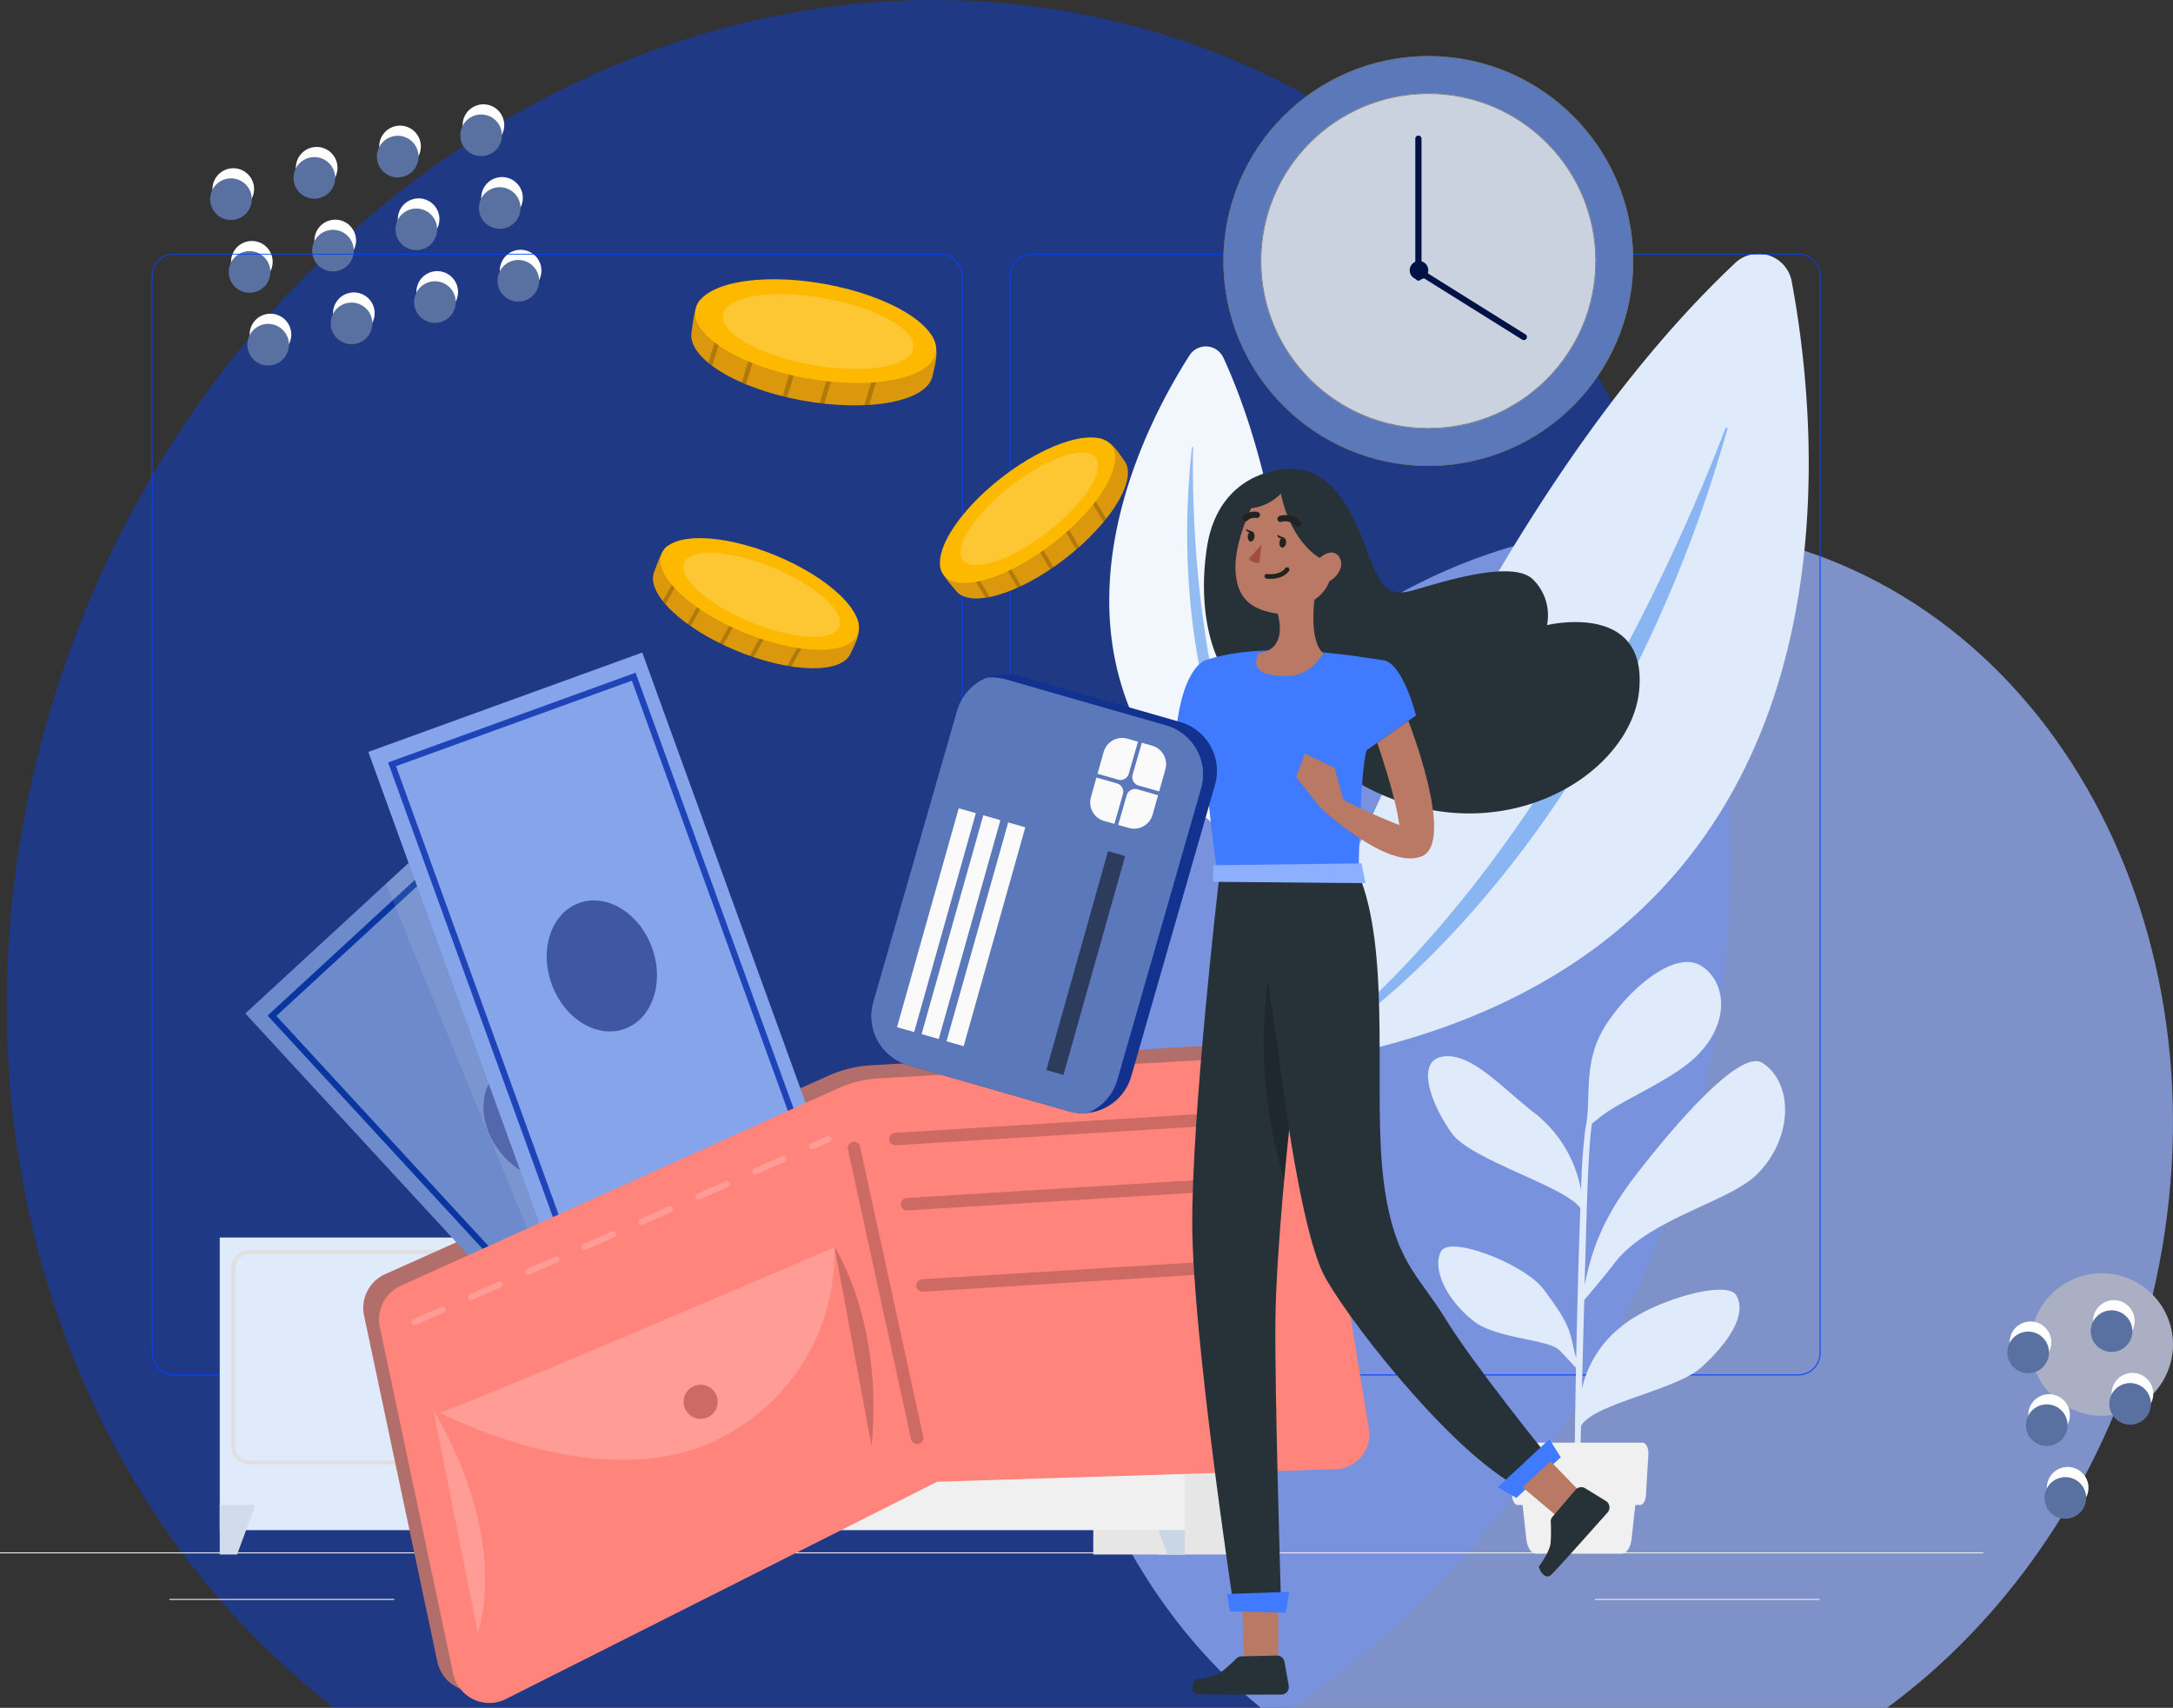 <svg xmlns="http://www.w3.org/2000/svg" width="349.913" height="275.006" viewBox="0 0 349.913 275.006">
  <rect x="0" y="0" width="349.913" height="275.006" fill="#333333" stroke="none"/>
  <g id="Group_4921" data-name="Group 4921" transform="translate(-12.544 -219)">
    <g id="Group_4915" data-name="Group 4915" transform="translate(0 27)">
      <path id="Path_32430" data-name="Path 32430" d="M293.708,412.29c-10.116,36.615-31.493,67.108-58.651,87.859q-2.86,2.189-5.781,4.207H74.922c-1.746-1.346-3.472-2.748-5.138-4.207C29.86,465.866,11.815,406.623,28.274,346.982c22.34-81,99.879-132.036,173.182-114.013C274.76,251.012,316.048,331.291,293.708,412.29Z" transform="translate(-8.57 -37.35)" fill="rgba(3,66,254,0.4)"/>
      <path id="Path_32429" data-name="Path 32429" d="M199.568,355.925c-6.609,25.333-20.573,46.431-38.315,60.79q-1.869,1.515-3.776,2.911H56.642c-1.141-.931-2.268-1.9-3.357-2.911C27.2,392.994,15.416,352,26.169,310.739,40.763,254.7,91.416,219.384,139.3,231.854S214.162,299.882,199.568,355.925Z" transform="translate(158.926 47.381)" fill="rgba(154,179,254,0.73)"/>
      <g id="Group_729" data-name="Group 729" transform="translate(217.29 232.856)">
        <path id="Path_31279" data-name="Path 31279" d="M2263.7,710.718s27.89-85.53,74.655-129.58a5.454,5.454,0,0,1,9.109,2.954C2352.76,612.478,2360.372,697.882,2263.7,710.718Z" transform="translate(-2263.695 -579.642)" fill="#dfeafa"/>
        <path id="Path_31280" data-name="Path 31280" d="M2360.509,976.671a.238.238,0,0,0,.278.385c9.353-5.823,46.084-35.2,63.973-98.323a.166.166,0,0,0-.314-.109C2418.938,893.143,2396.912,946.539,2360.509,976.671Z" transform="translate(-2351.352 -850.501)" fill="#3583eb" opacity="0.5"/>
      </g>
      <g id="Group_2735" data-name="Group 2735" transform="translate(46.388 208.8)">
        <g id="Group_554" data-name="Group 554" transform="translate(0.371 0)">
          <g id="Group_551" data-name="Group 551">
            <path id="Path_30808" data-name="Path 30808" d="M14.132,226.79a3.349,3.349,0,1,1-4.074-2.418A3.349,3.349,0,0,1,14.132,226.79Z" transform="translate(-7.537 -213.976)" fill="#fff"/>
            <path id="Path_30809" data-name="Path 30809" d="M20.962,225.044a3.35,3.35,0,1,1-4.074-2.416A3.349,3.349,0,0,1,20.962,225.044Z" transform="translate(-0.939 -215.661)" fill="#fff"/>
            <path id="Path_30810" data-name="Path 30810" d="M27.791,223.3a3.35,3.35,0,1,1-4.076-2.416A3.348,3.348,0,0,1,27.791,223.3Z" transform="translate(5.658 -217.347)" fill="#fff"/>
            <path id="Path_30811" data-name="Path 30811" d="M34.62,221.554a3.35,3.35,0,1,1-4.076-2.416A3.35,3.35,0,0,1,34.62,221.554Z" transform="translate(12.257 -219.033)" fill="#fff"/>
          </g>
          <g id="Group_552" data-name="Group 552" transform="translate(2.992 11.714)">
            <path id="Path_30812" data-name="Path 30812" d="M15.654,232.746a3.35,3.35,0,1,1-4.074-2.416A3.35,3.35,0,0,1,15.654,232.746Z" transform="translate(-9.059 -219.934)" fill="#fff"/>
            <path id="Path_30813" data-name="Path 30813" d="M22.483,231a3.35,3.35,0,1,1-4.074-2.416A3.35,3.35,0,0,1,22.483,231Z" transform="translate(-2.461 -221.62)" fill="#fff"/>
            <path id="Path_30814" data-name="Path 30814" d="M29.312,229.255a3.35,3.35,0,1,1-4.074-2.414A3.35,3.35,0,0,1,29.312,229.255Z" transform="translate(4.137 -223.305)" fill="#fff"/>
            <path id="Path_30815" data-name="Path 30815" d="M36.141,227.512a3.349,3.349,0,1,1-4.074-2.416A3.349,3.349,0,0,1,36.141,227.512Z" transform="translate(10.735 -224.991)" fill="#fff"/>
          </g>
          <g id="Group_553" data-name="Group 553" transform="translate(5.985 23.427)">
            <path id="Path_30816" data-name="Path 30816" d="M17.178,238.7a3.35,3.35,0,1,1-4.076-2.416A3.353,3.353,0,0,1,17.178,238.7Z" transform="translate(-10.581 -225.89)" fill="#fff"/>
            <path id="Path_30817" data-name="Path 30817" d="M24.007,236.959a3.35,3.35,0,1,1-4.076-2.416A3.352,3.352,0,0,1,24.007,236.959Z" transform="translate(-3.983 -227.576)" fill="#fff"/>
            <path id="Path_30818" data-name="Path 30818" d="M30.836,235.214A3.35,3.35,0,1,1,26.76,232.8,3.353,3.353,0,0,1,30.836,235.214Z" transform="translate(2.615 -229.262)" fill="#fff"/>
            <path id="Path_30819" data-name="Path 30819" d="M37.665,233.469a3.35,3.35,0,1,1-4.076-2.416A3.353,3.353,0,0,1,37.665,233.469Z" transform="translate(9.213 -230.948)" fill="#fff"/>
          </g>
        </g>
        <g id="Group_573" data-name="Group 573" transform="translate(0 1.636)">
          <g id="Group_572" data-name="Group 572">
            <g id="Group_559" data-name="Group 559">
              <g id="Group_555" data-name="Group 555" transform="translate(0 10.291)">
                <path id="Path_30820" data-name="Path 30820" d="M13.945,227.62A3.35,3.35,0,1,1,9.869,225.2,3.35,3.35,0,0,1,13.945,227.62Z" transform="translate(-7.348 -225.099)" fill="#5871a0"/>
              </g>
              <g id="Group_556" data-name="Group 556" transform="translate(13.427 6.861)">
                <path id="Path_30821" data-name="Path 30821" d="M20.774,225.875a3.35,3.35,0,1,1-4.076-2.416A3.35,3.35,0,0,1,20.774,225.875Z" transform="translate(-14.177 -223.354)" fill="#5871a0"/>
              </g>
              <g id="Group_557" data-name="Group 557" transform="translate(26.853 3.431)">
                <path id="Path_30822" data-name="Path 30822" d="M27.6,224.131a3.35,3.35,0,1,1-4.076-2.416A3.348,3.348,0,0,1,27.6,224.131Z" transform="translate(-21.006 -221.61)" fill="#5871a0"/>
              </g>
              <g id="Group_558" data-name="Group 558" transform="translate(40.281)">
                <path id="Path_30823" data-name="Path 30823" d="M34.431,222.386a3.349,3.349,0,1,1-4.076-2.416A3.35,3.35,0,0,1,34.431,222.386Z" transform="translate(-27.835 -219.865)" fill="#5871a0"/>
              </g>
            </g>
            <g id="Group_565" data-name="Group 565" transform="translate(2.994 11.714)">
              <g id="Group_564" data-name="Group 564">
                <g id="Group_560" data-name="Group 560" transform="translate(0 10.291)">
                  <path id="Path_30824" data-name="Path 30824" d="M15.466,233.578a3.35,3.35,0,1,1-4.074-2.416A3.35,3.35,0,0,1,15.466,233.578Z" transform="translate(-8.871 -231.057)" fill="#5871a0"/>
                </g>
                <g id="Group_561" data-name="Group 561" transform="translate(13.427 6.86)">
                  <path id="Path_30825" data-name="Path 30825" d="M22.295,231.833a3.35,3.35,0,1,1-4.074-2.416A3.35,3.35,0,0,1,22.295,231.833Z" transform="translate(-15.7 -229.312)" fill="#5871a0"/>
                </g>
                <g id="Group_562" data-name="Group 562" transform="translate(26.854 3.429)">
                  <path id="Path_30826" data-name="Path 30826" d="M29.124,230.088a3.35,3.35,0,1,1-4.074-2.416A3.35,3.35,0,0,1,29.124,230.088Z" transform="translate(-22.529 -227.567)" fill="#5871a0"/>
                </g>
                <g id="Group_563" data-name="Group 563" transform="translate(40.281)">
                  <path id="Path_30827" data-name="Path 30827" d="M35.953,228.344a3.349,3.349,0,1,1-4.074-2.416A3.349,3.349,0,0,1,35.953,228.344Z" transform="translate(-29.358 -225.823)" fill="#5871a0"/>
                </g>
              </g>
            </g>
            <g id="Group_571" data-name="Group 571" transform="translate(5.986 23.427)">
              <g id="Group_570" data-name="Group 570">
                <g id="Group_566" data-name="Group 566" transform="translate(0 10.293)">
                  <path id="Path_30828" data-name="Path 30828" d="M16.99,239.536a3.35,3.35,0,1,1-4.076-2.416A3.349,3.349,0,0,1,16.99,239.536Z" transform="translate(-10.393 -237.015)" fill="#5871a0"/>
                </g>
                <g id="Group_567" data-name="Group 567" transform="translate(13.427 6.862)">
                  <path id="Path_30829" data-name="Path 30829" d="M23.819,237.791a3.35,3.35,0,1,1-4.076-2.416A3.348,3.348,0,0,1,23.819,237.791Z" transform="translate(-17.222 -235.27)" fill="#5871a0"/>
                </g>
                <g id="Group_568" data-name="Group 568" transform="translate(26.854 3.431)">
                  <path id="Path_30830" data-name="Path 30830" d="M30.648,236.046a3.35,3.35,0,1,1-4.076-2.416A3.351,3.351,0,0,1,30.648,236.046Z" transform="translate(-24.051 -233.525)" fill="#5871a0"/>
                </g>
                <g id="Group_569" data-name="Group 569" transform="translate(40.281)">
                  <path id="Path_30831" data-name="Path 30831" d="M37.477,234.3a3.35,3.35,0,1,1-4.076-2.416A3.353,3.353,0,0,1,37.477,234.3Z" transform="translate(-30.88 -231.78)" fill="#5871a0"/>
                </g>
              </g>
            </g>
          </g>
        </g>
      </g>
      <g id="Group_2734" data-name="Group 2734" transform="translate(0.544 10.027)">
        <path id="Path_30832" data-name="Path 30832" d="M156.79,227.254a11.471,11.471,0,1,1-7.456-14.408A11.472,11.472,0,0,1,156.79,227.254Z" transform="translate(204.58 174.697)" fill="#abafc4"/>
        <path id="Path_30808-2" data-name="Path 30808" d="M14.132,226.79a3.349,3.349,0,1,1-4.074-2.418A3.349,3.349,0,0,1,14.132,226.79Z" transform="translate(328.078 170.496)" fill="#fff"/>
        <path id="Path_30809-2" data-name="Path 30809" d="M20.962,225.044a3.35,3.35,0,1,1-4.074-2.416A3.349,3.349,0,0,1,20.962,225.044Z" transform="translate(334.675 168.811)" fill="#fff"/>
        <path id="Path_30812-2" data-name="Path 30812" d="M15.654,232.746a3.35,3.35,0,1,1-4.074-2.416A3.35,3.35,0,0,1,15.654,232.746Z" transform="translate(329.548 176.252)" fill="#fff"/>
        <path id="Path_30813-2" data-name="Path 30813" d="M22.483,231a3.35,3.35,0,1,1-4.074-2.416A3.35,3.35,0,0,1,22.483,231Z" transform="translate(336.146 174.566)" fill="#fff"/>
        <path id="Path_30816-2" data-name="Path 30816" d="M17.178,238.7a3.35,3.35,0,1,1-4.076-2.416A3.353,3.353,0,0,1,17.178,238.7Z" transform="translate(331.019 182.009)" fill="#fff"/>
        <g id="Group_555-2" data-name="Group 555" transform="translate(335.243 396.399)">
          <path id="Path_30820-2" data-name="Path 30820" d="M13.945,227.62A3.35,3.35,0,1,1,9.869,225.2,3.35,3.35,0,0,1,13.945,227.62Z" transform="translate(-7.348 -225.099)" fill="#5871a0"/>
        </g>
        <g id="Group_556-2" data-name="Group 556" transform="translate(348.67 392.969)">
          <path id="Path_30821-2" data-name="Path 30821" d="M20.774,225.875a3.35,3.35,0,1,1-4.076-2.416A3.35,3.35,0,0,1,20.774,225.875Z" transform="translate(-14.177 -223.354)" fill="#5871a0"/>
        </g>
        <g id="Group_560-2" data-name="Group 560" transform="translate(338.237 408.114)">
          <path id="Path_30824-2" data-name="Path 30824" d="M15.466,233.578a3.35,3.35,0,1,1-4.074-2.416A3.35,3.35,0,0,1,15.466,233.578Z" transform="translate(-8.871 -231.057)" fill="#5871a0"/>
        </g>
        <g id="Group_561-2" data-name="Group 561" transform="translate(351.664 404.683)">
          <path id="Path_30825-2" data-name="Path 30825" d="M22.295,231.833a3.35,3.35,0,1,1-4.074-2.416A3.35,3.35,0,0,1,22.295,231.833Z" transform="translate(-15.7 -229.312)" fill="#5871a0"/>
        </g>
        <g id="Group_566-2" data-name="Group 566" transform="translate(341.229 419.828)">
          <path id="Path_30828-2" data-name="Path 30828" d="M16.99,239.536a3.35,3.35,0,1,1-4.076-2.416A3.349,3.349,0,0,1,16.99,239.536Z" transform="translate(-10.393 -237.015)" fill="#5871a0"/>
        </g>
      </g>
      <g id="Group_4742" data-name="Group 4742" transform="matrix(0.927, 0.375, -0.375, 0.927, 203.589, 246.27)">
        <path id="Path_31279-2" data-name="Path 31279" d="M2313.113,654.519s-15.932-48.859-42.646-74.022a3.115,3.115,0,0,0-5.2,1.687C2262.235,598.4,2257.887,647.186,2313.113,654.519Z" transform="translate(-2263.695 -579.642)" fill="#f2f7fd"/>
        <path id="Path_31280-2" data-name="Path 31280" d="M2397.126,934.587a.136.136,0,0,1-.159.22c-5.343-3.327-26.325-20.108-36.544-56.167a.1.1,0,0,1,.179-.062C2363.749,886.872,2376.331,917.375,2397.126,934.587Z" transform="translate(-2352.94 -862.513)" fill="#3583eb" opacity="0.5"/>
      </g>
      <g id="Group_4741" data-name="Group 4741" transform="translate(-6951.456 -5706.973)">
        <g id="Background_Complete" data-name="Background Complete" transform="translate(6964 5939.829)">
          <g id="Group_4701" data-name="Group 4701">
            <rect id="Rectangle_6232" data-name="Rectangle 6232" width="319.354" height="0.16" transform="translate(0 209.113)" fill="#ebebeb"/>
            <rect id="Rectangle_6233" data-name="Rectangle 6233" width="14.805" height="0.16" transform="translate(95.832 213.188)" fill="#ebebeb"/>
            <rect id="Rectangle_6234" data-name="Rectangle 6234" width="36.196" height="0.16" transform="translate(256.825 216.612)" fill="#ebebeb"/>
            <rect id="Rectangle_6235" data-name="Rectangle 6235" width="36.196" height="0.16" transform="translate(27.286 216.612)" fill="#ebebeb"/>
            <path id="Path_32755" data-name="Path 32755" d="M165.179,235.627H41.851a3.647,3.647,0,0,1-3.641-3.647V58.615A3.647,3.647,0,0,1,41.851,55H165.179a3.647,3.647,0,0,1,3.647,3.647h0V231.98A3.647,3.647,0,0,1,165.179,235.627ZM41.851,55.128a3.487,3.487,0,0,0-3.481,3.487V231.98a3.487,3.487,0,0,0,3.481,3.487H165.179a3.494,3.494,0,0,0,3.487-3.487V58.615a3.494,3.494,0,0,0-3.487-3.487Z" transform="translate(-13.805 -55)" fill="#0342fe"/>
            <path id="Path_32756" data-name="Path 32756" d="M381.482,235.627H258.147a3.653,3.653,0,0,1-3.647-3.647V58.615A3.653,3.653,0,0,1,258.147,55H381.482a3.647,3.647,0,0,1,3.634,3.615V231.98A3.647,3.647,0,0,1,381.482,235.627ZM258.147,55.128a3.494,3.494,0,0,0-3.487,3.487V231.98a3.493,3.493,0,0,0,3.487,3.487H381.482a3.494,3.494,0,0,0,3.487-3.487V58.615a3.494,3.494,0,0,0-3.487-3.487Z" transform="translate(-91.949 -55)" fill="#0342fe"/>
          </g>
          <g id="Group_4707" data-name="Group 4707" transform="translate(31.005 16.938)">
            <g id="Group_4702" data-name="Group 4702" transform="translate(4.38 141.478)">
              <rect id="Rectangle_6236" data-name="Rectangle 6236" width="14.748" height="51.042" transform="translate(151.105 0)" fill="#e6e6e6"/>
              <rect id="Rectangle_6237" data-name="Rectangle 6237" width="14.748" height="51.042" transform="translate(140.662 0)" fill="#e6e6e6"/>
              <path id="Path_32757" data-name="Path 32757" d="M292.674,378.432h2.8v-7.97h-5.742Z" transform="translate(-140.063 -327.39)" fill="#cad6e6"/>
              <rect id="Rectangle_6238" data-name="Rectangle 6238" width="14.748" height="51.042" transform="translate(66.529 0)" fill="#e6e6e6"/>
              <rect id="Rectangle_6239" data-name="Rectangle 6239" width="76.579" height="47.119" transform="translate(78.832 0)" fill="#f0f0f0"/>
              <path id="Path_32758" data-name="Path 32758" d="M272.641,340.674H242.648a2.925,2.925,0,0,1-2.918-2.918V309.073a2.924,2.924,0,0,1,2.918-2.917h29.987a2.923,2.923,0,0,1,2.917,2.917v28.684A2.924,2.924,0,0,1,272.641,340.674Zm-29.993-33.867a2.272,2.272,0,0,0-2.272,2.266v28.684a2.273,2.273,0,0,0,2.247,2.3h30.012a2.272,2.272,0,0,0,2.29-2.253V309.073a2.273,2.273,0,0,0-2.272-2.266Z" transform="translate(-121.998 -304.157)" fill="#e0e0e0"/>
              <path id="Path_32759" data-name="Path 32759" d="M214.625,340.674H184.639a2.925,2.925,0,0,1-2.918-2.918V309.073a2.924,2.924,0,0,1,2.918-2.917h29.987a2.917,2.917,0,0,1,2.918,2.917h0v28.684a2.917,2.917,0,0,1-2.917,2.918Zm-29.987-33.867a2.265,2.265,0,0,0-2.266,2.266v28.684a2.265,2.265,0,0,0,2.266,2.266h29.987a2.271,2.271,0,0,0,2.272-2.266V309.073a2.272,2.272,0,0,0-2.272-2.266Z" transform="translate(-101.04 -304.157)" fill="#e0e0e0"/>
              <path id="Path_32760" data-name="Path 32760" d="M227.287,317.166a2.818,2.818,0,1,1,2.812-2.824v.013A2.817,2.817,0,0,1,227.287,317.166Z" transform="translate(-116.482 -306.099)" fill="#fafafa"/>
              <path id="Path_32761" data-name="Path 32761" d="M247.057,317.166a2.818,2.818,0,1,1,2.8-2.837v.043A2.812,2.812,0,0,1,247.057,317.166Z" transform="translate(-123.62 -306.099)" fill="#fafafa"/>
              <path id="Path_32762" data-name="Path 32762" d="M181.625,378.432h-2.8v-7.97h5.742Z" transform="translate(-99.993 -327.39)" fill="#f0f0f0"/>
              <rect id="Rectangle_6240" data-name="Rectangle 6240" width="14.748" height="51.042" transform="translate(61.83 0)" fill="#e6e6e6"/>
              <path id="Path_32763" data-name="Path 32763" d="M169.25,378.432h2.8v-7.97h-5.742Z" transform="translate(-95.471 -327.39)" fill="#f0f0f0"/>
              <rect id="Rectangle_6241" data-name="Rectangle 6241" width="76.579" height="47.119" transform="translate(0 0)" fill="#dfeafa"/>
              <path id="Path_32764" data-name="Path 32764" d="M149.214,340.674H119.22a2.924,2.924,0,0,1-2.923-2.918V309.073a2.923,2.923,0,0,1,2.923-2.917h29.987a2.924,2.924,0,0,1,2.918,2.917v28.684A2.925,2.925,0,0,1,149.214,340.674ZM119.22,306.807a2.273,2.273,0,0,0-2.272,2.266v28.684a2.273,2.273,0,0,0,2.247,2.3h30.012a2.272,2.272,0,0,0,2.29-2.253V309.073a2.271,2.271,0,0,0-2.266-2.266Z" transform="translate(-77.403 -304.157)" fill="#e0e0e0"/>
              <path id="Path_32765" data-name="Path 32765" d="M91.2,340.674H61.215a2.917,2.917,0,0,1-2.917-2.918h0V309.073a2.917,2.917,0,0,1,2.917-2.917H91.2a2.923,2.923,0,0,1,2.917,2.917v28.684A2.924,2.924,0,0,1,91.2,340.674ZM61.215,306.807a2.273,2.273,0,0,0-2.272,2.266v28.684a2.273,2.273,0,0,0,2.247,2.3H91.2a2.272,2.272,0,0,0,2.272-2.265V309.073a2.272,2.272,0,0,0-2.272-2.266Z" transform="translate(-56.448 -304.157)" fill="#e0e0e0"/>
              <path id="Path_32766" data-name="Path 32766" d="M103.863,317.166a2.818,2.818,0,1,1,2.812-2.824v.013A2.812,2.812,0,0,1,103.863,317.166Z" transform="translate(-71.89 -306.099)" fill="#fafafa"/>
              <path id="Path_32767" data-name="Path 32767" d="M123.633,317.166a2.818,2.818,0,1,1,2.8-2.837v.043A2.812,2.812,0,0,1,123.633,317.166Z" transform="translate(-79.028 -306.099)" fill="#fafafa"/>
              <path id="Path_32768" data-name="Path 32768" d="M58.2,378.432H55.4v-7.97h5.735Z" transform="translate(-55.402 -327.39)" fill="#d0dbeb"/>
            </g>
            <g id="Group_4706" data-name="Group 4706" transform="translate(198.949 97.114)">
              <path id="Path_32770" data-name="Path 32770" d="M390.088,282.017c5.456-7.132,18.441-9.782,22.929-14.276,5.879-5.9,5.847-14.742.844-17.932-4.345-2.775-18.752,15.984-20.372,18.075-5.586,7.207-7.2,12.557-8.249,17.734.117-4.4.236-8.448.329-11.564.3-10.18.683-13.451.857-14.457.621-.5,1.316-1.068,1.726-1.372,3.488-2.6,11.216-5.7,15.083-9.472,5.642-5.518,4.73-12.123.77-14.581-4.134-2.57-11.452,3.507-15.338,9.528s-2.222,11.794-3.309,16.759a97.7,97.7,0,0,0-.683,9.876,20.44,20.44,0,0,0-7.877-12.743c-5.351-4.271-9.969-9.466-14.376-8.8s-2.011,7.548,1.452,12.377c3.1,4.3,18.429,8.591,20.683,12.048-.267,7-.5,15.872-.671,24.134-1.21-4.265-.379-4.625-5.326-11.174-2.943-3.885-15.009-8.69-16.443-6.008s.745,7.716,5.3,11.248c3.674,2.849,11.794,2.843,13.712,4.612.441.409,1.893,1.992,2.725,2.9-.2,10.08-.285,18.982-.186,22.017l.788.031c-.037-.782.056-5.909.211-12.7,1.98-3.613,15.307-5.723,19.422-9.478,4.308-3.929,7.4-8.517,5.556-11.589-1.539-2.563-13.656.919-18.622,5.165a17.612,17.612,0,0,0-6.207,9.894c.112-4.624.242-9.59.366-14.276C386.171,286.846,388.449,284.152,390.088,282.017Z" transform="translate(-360.03 -233.567)" fill="#dfeafa"/>
              <path id="Path_32771" data-name="Path 32771" d="M399.646,376.335H385.81c-.758,0-1.409-.98-1.558-2.352l-.98-8.951h18.913l-.981,8.951C401.048,375.355,400.4,376.335,399.646,376.335Z" transform="translate(-368.427 -281.064)" fill="#f0f0f0"/>
              <path id="Path_32772" data-name="Path 32772" d="M401.606,364.784H381.9c-.472,0-.869-.652-.918-1.521l-.4-6.617c-.062-1.018.366-1.906.918-1.906h20.515c.552,0,.98.888.918,1.906l-.4,6.617C402.474,364.132,402.077,364.784,401.606,364.784Z" transform="translate(-367.451 -277.346)" fill="#f0f0f0"/>
            </g>
            <line id="Line_57" data-name="Line 57" x2="35.176" transform="translate(0 199.673)" fill="#ebebeb"/>
          </g>
        </g>
        <path id="Path_32775" data-name="Path 32775" d="M196.476,145.717c-1.414,3.428-9.721,3.2-18.431-.395s-14.625-9.284-13.21-12.712c.328-.795,1.242-3.761,2.221-4.175,3.246-1.369,9.418,1.714,16.109,4.474,6.227,2.569,13.345,4.22,14.45,7.6C198.285,142.564,196.879,144.74,196.476,145.717Z" transform="translate(6904.522 5858.418)" fill="#e0970d"/>
        <path id="Path_32776" data-name="Path 32776" d="M197.619,140.538c.529,2.69-.637,3.977-1.143,5.2-.521,1.265-1.978,2.03-4.042,2.314-.249.041-.51.066-.779.086a21.237,21.237,0,0,1-4.737-.247c-.224-.027-.446-.07-.674-.109a37.585,37.585,0,0,1-5.421-1.394c-.2-.068-.409-.142-.615-.216-.713-.251-1.441-.524-2.164-.825s-1.422-.611-2.107-.938c-.2-.09-.391-.188-.582-.28a37.294,37.294,0,0,1-4.645-2.723c-.181-.122-.35-.248-.522-.367a21.128,21.128,0,0,1-3.538-3.158c-.158-.177-.3-.351-.441-.528-1.375-1.742-1.916-3.4-1.373-4.719.353-.855,1.123-3.76,2.217-4.178a7.59,7.59,0,0,1,4.137-.007c.21.046.427.1.647.151,3.223.816,7.217,2.636,11.325,4.332,4.845,2,10.575,4.072,13.38,6.468a6.507,6.507,0,0,1,.482.447A5.754,5.754,0,0,1,197.619,140.538Z" transform="translate(6904.521 5858.393)" fill="#d19c0b" opacity="0.2"/>
        <g id="Group_4708" data-name="Group 4708" transform="translate(7070.731 5986.155)" opacity="0.2">
          <path id="Path_32777" data-name="Path 32777" d="M173.029,127.84l-.3.533-5.187,9.28c-.158-.177-.3-.351-.441-.528l4.981-8.9.386-.69Z" transform="translate(-167.104 -127.531)"/>
        </g>
        <g id="Group_4709" data-name="Group 4709" transform="translate(7074.71 5989.926)" opacity="0.2">
          <path id="Path_32778" data-name="Path 32778" d="M179.2,133.752l-5.345,9.559c-.181-.122-.35-.248-.522-.367l5.313-9.509Z" transform="translate(-173.334 -133.435)"/>
        </g>
        <g id="Group_4710" data-name="Group 4710" transform="translate(7084.73 5995.419)" opacity="0.2">
          <path id="Path_32779" data-name="Path 32779" d="M194.7,142.35l-5.061,9.051c-.2-.068-.409-.142-.615-.216l5.116-9.149Z" transform="translate(-189.023 -142.036)"/>
        </g>
        <g id="Group_4711" data-name="Group 4711" transform="translate(7079.877 5992.867)" opacity="0.2">
          <path id="Path_32780" data-name="Path 32780" d="M187.384,138.354l-5.377,9.623c-.2-.09-.391-.188-.582-.28l5.4-9.658Z" transform="translate(-181.425 -138.039)"/>
        </g>
        <g id="Group_4712" data-name="Group 4712" transform="translate(7090.767 5997.169)" opacity="0.2">
          <path id="Path_32781" data-name="Path 32781" d="M204.073,145.089l-4.926,8.8c-.224-.027-.446-.07-.674-.109l5.04-9.01Z" transform="translate(-198.473 -144.775)"/>
        </g>
        <path id="Path_32782" data-name="Path 32782" d="M198.261,142.2c-1.414,3.428-9.621,3.294-18.33-.3s-14.625-9.284-13.21-12.711,9.621-3.294,18.33.3S199.674,138.769,198.261,142.2Z" transform="translate(6903.841 5858.924)" fill="#fdb900"/>
        <path id="Path_32783" data-name="Path 32783" d="M197.39,142.313c-1,2.422-7.4,2.08-14.289-.763s-11.671-7.111-10.672-9.533,7.4-2.08,14.289.763S198.389,139.891,197.39,142.313Z" transform="translate(6901.75 5857.587)" fill="#fff" opacity="0.2"/>
        <path id="Path_32784" data-name="Path 32784" d="M266.652,105.083c2.27,2.931-2.061,10.024-9.51,15.793s-15.328,8.069-17.6,5.137c-.526-.68-2.646-2.948-2.517-4,.427-3.5,6.172-7.318,11.893-11.75,5.326-4.125,10.3-9.478,13.783-8.754C264.817,101.945,266.005,104.247,266.652,105.083Z" transform="translate(6878.366 5868.051)" fill="#e0970d"/>
        <path id="Path_32785" data-name="Path 32785" d="M262.7,101.539c2.6.879,3.134,2.531,3.947,3.58.839,1.081.777,2.725,0,4.657-.088.236-.2.475-.312.718a21.272,21.272,0,0,1-2.571,3.986c-.135.181-.282.353-.43.531a37.528,37.528,0,0,1-3.906,4.009c-.16.143-.326.285-.493.426-.572.494-1.171.99-1.792,1.467s-1.237.93-1.861,1.362c-.177.126-.358.245-.533.365a37.317,37.317,0,0,1-4.673,2.676c-.2.1-.39.179-.578.271a21.177,21.177,0,0,1-4.5,1.5c-.232.05-.455.088-.678.12-2.195.327-3.9-.028-4.776-1.155-.566-.731-2.7-2.845-2.521-4a7.584,7.584,0,0,1,2.051-3.592c.144-.159.3-.324.453-.487,2.311-2.39,5.876-4.949,9.39-7.67,4.145-3.209,8.792-7.148,12.267-8.389a6.485,6.485,0,0,1,.628-.2A5.794,5.794,0,0,1,262.7,101.539Z" transform="translate(6878.371 5868.015)" fill="#d19c0b" opacity="0.2"/>
        <g id="Group_4714" data-name="Group 4714" transform="translate(7117.035 5985.462)" opacity="0.2">
          <path id="Path_32786" data-name="Path 32786" d="M240.145,126.445l.316.522,5.471,9.116c-.232.05-.455.088-.678.12l-5.246-8.749-.407-.678Z" transform="translate(-239.6 -126.445)"/>
        </g>
        <g id="Group_4715" data-name="Group 4715" transform="translate(7122.259 5983.939)" opacity="0.2">
          <path id="Path_32787" data-name="Path 32787" d="M248.329,124.061l5.635,9.392c-.2.1-.39.179-.578.271l-5.607-9.34Z" transform="translate(-247.779 -124.061)"/>
        </g>
        <g id="Group_4716" data-name="Group 4716" transform="translate(7131.91 5978.144)" opacity="0.2">
          <path id="Path_32788" data-name="Path 32788" d="M263.441,114.987l5.334,8.891c-.16.143-.326.285-.493.426l-5.392-8.989Z" transform="translate(-262.89 -114.987)"/>
        </g>
        <g id="Group_4717" data-name="Group 4717" transform="translate(7127.423 5980.838)" opacity="0.2">
          <path id="Path_32789" data-name="Path 32789" d="M256.416,119.206l5.675,9.452c-.177.126-.358.245-.533.365l-5.693-9.488Z" transform="translate(-255.865 -119.206)"/>
        </g>
        <g id="Group_4718" data-name="Group 4718" transform="translate(7136.392 5973.844)" opacity="0.2">
          <path id="Path_32790" data-name="Path 32790" d="M270.458,108.255l5.188,8.652c-.135.181-.282.353-.43.531l-5.31-8.854Z" transform="translate(-269.907 -108.255)"/>
        </g>
        <ellipse id="Ellipse_47" data-name="Ellipse 47" cx="17.059" cy="6.714" rx="17.059" ry="6.714" transform="matrix(0.791, -0.612, 0.612, 0.791, 7111.866, 5986.26)" fill="#fdb900"/>
        <ellipse id="Ellipse_48" data-name="Ellipse 48" cx="13.5" cy="4.744" rx="13.5" ry="4.744" transform="matrix(0.791, -0.612, 0.612, 0.791, 7116.167, 5985.42)" fill="#fff" opacity="0.2"/>
        <path id="Path_32791" data-name="Path 32791" d="M213.15,78.119c-.748,4.2-10.15,5.987-20.831,4.085s-18.734-6.85-17.986-11.053c.174-.975.473-4.537,1.474-5.243,3.315-2.337,11.016-.386,19.222,1.074,7.637,1.359,16.05,1.467,18.125,5C214.411,74.127,213.364,76.921,213.15,78.119Z" transform="translate(6901.033 5881.28)" fill="#e0970d"/>
        <path id="Path_32792" data-name="Path 32792" d="M213.157,72.016c1.256,2.9.261,4.631-.006,6.135-.275,1.551-1.726,2.77-3.979,3.6-.27.107-.557.2-.854.288a24.5,24.5,0,0,1-5.39.886c-.259.024-.519.032-.785.043a43.329,43.329,0,0,1-6.441-.237c-.245-.026-.495-.059-.745-.092-.864-.107-1.749-.235-2.637-.4s-1.75-.338-2.6-.538c-.245-.052-.486-.116-.724-.172a43,43,0,0,1-5.9-1.922c-.233-.093-.455-.194-.678-.284a24.373,24.373,0,0,1-4.756-2.684c-.222-.16-.427-.321-.626-.485-1.975-1.621-2.991-3.353-2.7-4.971.186-1.047.34-4.506,1.468-5.244a8.729,8.729,0,0,1,4.652-1.024c.247,0,.5,0,.766.011,3.826.126,8.766,1.192,13.805,2.089,5.942,1.058,12.9,1.982,16.642,3.989a7.3,7.3,0,0,1,.652.385A6.622,6.622,0,0,1,213.157,72.016Z" transform="translate(6901.031 5881.246)" fill="#d19c0b" opacity="0.2"/>
        <g id="Group_4720" data-name="Group 4720" transform="translate(7078.072 5945.291)" opacity="0.2">
          <path id="Path_32793" data-name="Path 32793" d="M182.98,63.761l-.2.673-3.555,11.715c-.222-.16-.427-.321-.626-.485l3.415-11.24.264-.872Z" transform="translate(-178.597 -63.551)"/>
        </g>
        <g id="Group_4721" data-name="Group 4721" transform="translate(7083.454 5948.568)" opacity="0.2">
          <path id="Path_32794" data-name="Path 32794" d="M191.364,68.9,187.7,80.97c-.233-.093-.455-.194-.678-.284l3.641-12Z" transform="translate(-187.023 -68.682)"/>
        </g>
        <g id="Group_4722" data-name="Group 4722" transform="translate(7095.989 5952.333)" opacity="0.2">
          <path id="Path_32795" data-name="Path 32795" d="M210.863,74.795,207.394,86.22c-.245-.026-.495-.059-.745-.092l3.507-11.55Z" transform="translate(-206.649 -74.578)"/>
        </g>
        <g id="Group_4723" data-name="Group 4723" transform="translate(7090.027 5950.585)" opacity="0.2">
          <path id="Path_32796" data-name="Path 32796" d="M201.723,72.057,198.039,84.2c-.245-.052-.486-.116-.724-.172l3.7-12.193Z" transform="translate(-197.315 -71.84)"/>
        </g>
        <g id="Group_4724" data-name="Group 4724" transform="translate(7103.175 5952.837)" opacity="0.2">
          <path id="Path_32797" data-name="Path 32797" d="M222.062,75.583,218.685,86.7c-.259.024-.519.032-.785.043l3.455-11.375Z" transform="translate(-217.9 -75.366)"/>
        </g>
        <ellipse id="Ellipse_49" data-name="Ellipse 49" cx="7.731" cy="19.644" rx="7.731" ry="19.644" transform="translate(7074.648 5956.462) rotate(-79.908)" fill="#fdb900"/>
        <ellipse id="Ellipse_50" data-name="Ellipse 50" cx="5.462" cy="15.546" rx="5.462" ry="15.546" transform="matrix(0.175, -0.985, 0.985, 0.175, 7079.484, 5955.019)" fill="#fff" opacity="0.2"/>
        <g id="Group_4727" data-name="Group 4727" transform="translate(7022.501 6066.693)">
          <path id="Path_32798" data-name="Path 32798" d="M239.037,253.627l-65.729,3.824a19.242,19.242,0,0,0-6.747,1.647l-71.4,31.96a5.979,5.979,0,0,0-3.445,6.682l11.812,55.785a6.035,6.035,0,0,0,8.625,4.072l70.469-35.179,65.068-2.2a5.643,5.643,0,0,0,5.427-6.5L244.413,260.3C243.963,257.537,241.87,253.544,239.037,253.627Z" transform="translate(-91.593 -253.626)" fill="#b1706c"/>
          <path id="Path_32799" data-name="Path 32799" d="M239.037,253.627l-65.729,3.824a19.242,19.242,0,0,0-6.747,1.647l-63.968,28.635-7.428,3.325a5.979,5.979,0,0,0-3.445,6.682l11.812,55.785a6.035,6.035,0,0,0,8.625,4.072l70.469-35.179,65.068-2.2a5.643,5.643,0,0,0,5.427-6.5L244.413,260.3C243.963,257.537,241.87,253.544,239.037,253.627Z" transform="translate(-91.593 -253.626)" fill="#aa5a5a" opacity="0.1"/>
        </g>
        <g id="Group_4732" data-name="Group 4732" transform="translate(7003.515 6004.064)">
          <g id="Group_4729" data-name="Group 4729" transform="translate(0 26.309)">
            <g id="Group_4728" data-name="Group 4728">
              <rect id="Rectangle_6263" data-name="Rectangle 6263" width="46.913" height="91.327" transform="matrix(0.735, -0.678, 0.678, 0.735, 0, 31.796)" fill="#407bff"/>
              <path id="Path_32800" data-name="Path 32800" d="M158.257,263.916l-34.495,31.793L61.869,228.56l22.636-20.867,11.859-10.932,1.977,2.144Z" transform="translate(-61.867 -196.762)" fill="#9a9a9a" opacity="0.5"/>
            </g>
            <rect id="Rectangle_6264" data-name="Rectangle 6264" width="41.397" height="85.43" transform="translate(4.281 32.164) rotate(-42.668)" fill="none" stroke="#09379f" stroke-miterlimit="10" stroke-width="1"/>
            <ellipse id="Ellipse_51" data-name="Ellipse 51" cx="8.594" cy="10.778" rx="8.594" ry="10.778" transform="matrix(0.735, -0.678, 0.678, 0.735, 34.367, 46.945)" fill="#4058a3"/>
          </g>
          <path id="Path_32801" data-name="Path 32801" d="M136.2,268.459l-12.256,4.234-26.633-65,11.859-10.932,1.977,2.144Z" transform="translate(-74.672 -170.453)" fill="#fff" opacity="0.1"/>
          <g id="Group_4731" data-name="Group 4731" transform="translate(19.807)">
            <g id="Group_4730" data-name="Group 4730">
              <rect id="Rectangle_6265" data-name="Rectangle 6265" width="46.913" height="91.327" transform="matrix(0.94, -0.341, 0.341, 0.94, 0, 15.99)" fill="#407bff"/>
              <rect id="Rectangle_6266" data-name="Rectangle 6266" width="46.913" height="91.327" transform="matrix(0.94, -0.341, 0.341, 0.94, 0, 15.99)" fill="#cdcfd6" opacity="0.5"/>
            </g>
            <path id="Path_32839" data-name="Path 32839" d="M0,0H41.4V85.43H0Z" transform="translate(3.806 17.983) rotate(-19.928)" fill="none" stroke="#1f44b7" stroke-width="1"/>
            <path id="Path_32838" data-name="Path 32838" d="M8.594,0c4.746,0,8.594,4.826,8.594,10.778S13.341,21.557,8.594,21.557,0,16.731,0,10.778,3.848,0,8.594,0Z" transform="matrix(0.94, -0.341, 0.341, 0.94, 25.84, 43.246)" fill="#4058a3"/>
          </g>
        </g>
        <path id="Path_32802" data-name="Path 32802" d="M240.9,257.178l-64.829,3.652a18.714,18.714,0,0,0-6.652,1.629L99.072,294.218a5.964,5.964,0,0,0-3.381,6.669l11.8,55.789a5.964,5.964,0,0,0,8.518,4.092l69.424-34.98,64.182-2.03a5.586,5.586,0,0,0,5.336-6.485l-8.729-53.417C245.769,261.1,243.694,257.1,240.9,257.178Z" transform="translate(6929.475 5811.784)" fill="#ff847c"/>
        <line id="Line_58" data-name="Line 58" y1="3.428" x2="55.623" transform="translate(7108.183 6078.963)" fill="none" stroke="#000" stroke-linecap="round" stroke-linejoin="round" stroke-width="2" opacity="0.2"/>
        <line id="Line_59" data-name="Line 59" x2="10.164" y2="46.677" transform="translate(7101.519 6083.828)" fill="none" stroke="#000" stroke-linecap="round" stroke-linejoin="round" stroke-width="2" opacity="0.2"/>
        <g id="Group_4733" data-name="Group 4733" transform="translate(7033.766 6099.821)">
          <path id="Path_32803" data-name="Path 32803" d="M109.23,346.429l7.166,35.906S121.889,368.087,109.23,346.429Z" transform="translate(-109.23 -320.283)" fill="#fafafa" opacity="0.2"/>
          <path id="Path_32804" data-name="Path 32804" d="M110.7,332.061c.245.655,63.65-26.568,63.65-26.568a33.361,33.361,0,0,1-17.476,30.272C137.795,346.467,110.7,332.061,110.7,332.061Z" transform="translate(-109.762 -305.493)" fill="#fafafa" opacity="0.2"/>
          <circle id="Ellipse_53" data-name="Ellipse 53" cx="2.746" cy="2.746" r="2.746" transform="translate(40.31 22.134)" fill="#cc6a63"/>
          <path id="Path_32805" data-name="Path 32805" d="M210.408,305.493s7.864,11.831,5.962,31.993" transform="translate(-145.785 -305.493)" opacity="0.2"/>
        </g>
        <line id="Line_60" data-name="Line 60" y1="29.475" x2="66.684" transform="translate(7030.732 6082.391)" fill="none" stroke="#fafafa" stroke-linecap="round" stroke-linejoin="round" stroke-width="1" stroke-dasharray="5 5" opacity="0.2"/>
        <g id="Group_4734" data-name="Group 4734" transform="translate(7110.048 6089.455)">
          <line id="Line_61" data-name="Line 61" y1="3.428" x2="55.623" fill="none" stroke="#000" stroke-linecap="round" stroke-linejoin="round" stroke-width="2" opacity="0.2"/>
          <line id="Line_62" data-name="Line 62" y1="3.428" x2="55.623" transform="translate(2.503 13.085)" fill="none" stroke="#000" stroke-linecap="round" stroke-linejoin="round" stroke-width="2" opacity="0.2"/>
        </g>
        <g id="Character" transform="translate(7132.136 5974.493)">
          <g id="Group_4737" data-name="Group 4737">
            <path id="Path_32806" data-name="Path 32806" d="M287.092,169.557s-1.4,14.9-6.936,16.187a16.719,16.719,0,0,1-10.214-1.02l-4.5-3.463-2.2,7.656s2.4,3.265,7.414,1c0,0,8.936,3.938,13.884,0s6.53-14.727,6.53-14.727Z" transform="translate(-263.243 -131.052)" fill="#b97964"/>
            <path id="Path_32807" data-name="Path 32807" d="M306.1,140.558s-3.863-6.584-2.107-18.524,11.764-13.432,15.627-12.554,7.023,4.578,9.657,11.639,3.6,8.9,7.989,7.676,16.066-5.092,19.315-1.668a8.079,8.079,0,0,1,2.195,7.286s16.242-3.95,14.837,10.535-24.845,28.006-47.144,13.7S306.1,140.558,306.1,140.558Z" transform="translate(-277.801 -109.272)" fill="#263238"/>
            <path id="Path_32808" data-name="Path 32808" d="M304.853,213.147s-4.414,37.961-4.267,55.764,6.474,59.737,6.474,59.737h7.8s-1.03-33.546-.883-45.023,2.207-30.456,2.207-30.456,2.5,17.068,5.444,23.1,19.274,27.367,30.6,33.988l5.3-4.855s-11.771-14.566-16.185-21.776-8.386-9.269-10-22.658,1.177-34.871-3.531-47.819Z" transform="translate(-276.733 -146.801)" fill="#263238"/>
            <path id="Path_32809" data-name="Path 32809" d="M322.7,262.2l-3.392-24.06a75.469,75.469,0,0,0,2.6,32.126Z" transform="translate(-283.255 -155.829)" opacity="0.2"/>
            <path id="Path_32810" data-name="Path 32810" d="M313.228,397.034l.262,7.454,5.231.436.262-.7v-7.716Z" transform="translate(-281.302 -213.049)" fill="#b97964"/>
            <path id="Path_32811" data-name="Path 32811" d="M309.338,392.7l.479,2.79,8.98.218.567-3.357Z" transform="translate(-279.897 -211.545)" fill="#407bff"/>
            <path id="Path_32812" data-name="Path 32812" d="M377.588,361.614l8.326-7.759,1.831,2.921-7.149,6.539Z" transform="translate(-304.555 -197.638)" fill="#407bff"/>
            <path id="Path_32813" data-name="Path 32813" d="M383.867,363.636l5.493,4.621,3.531-4.141-4.512-4.664Z" transform="translate(-306.823 -199.66)" fill="#b97964"/>
            <path id="Path_32814" data-name="Path 32814" d="M395.434,366.145l3.322,2.046a1.219,1.219,0,0,1,.274,1.848c-2.411,2.717-8.561,9.627-9.173,10.117-.763.61-1.678-.436-1.9-1.395,0,0,1.744-2.311,1.9-3.793a26.9,26.9,0,0,0,.024-3.438,1.126,1.126,0,0,1,.271-.786l3.713-4.352A1.22,1.22,0,0,1,395.434,366.145Z" transform="translate(-308.303 -202.012)" fill="#263238"/>
            <path id="Path_32815" data-name="Path 32815" d="M315.429,409.416l.691,3.84a1.219,1.219,0,0,1-1.194,1.436c-3.632.016-12.883.043-13.656-.086-.963-.162-.795-1.542-.225-2.343,0,0,2.884-.242,4.091-1.117a26.95,26.95,0,0,0,2.577-2.276,1.127,1.127,0,0,1,.766-.323l5.72-.136A1.221,1.221,0,0,1,315.429,409.416Z" transform="translate(-276.733 -217.348)" fill="#263238"/>
            <path id="Path_32816" data-name="Path 32816" d="M327.2,171.081l7.971-5.6s-2.12-8.48-5.257-8.9-18.741-3.392-28.662,0c0,0-3.561,1.017-4.664,11.024l4.24,1.357s1.526,18.74,2.459,21.623h22.642S326.182,174.473,327.2,171.081Z" transform="translate(-275.29 -125.784)" fill="#407bff"/>
            <path id="Path_32817" data-name="Path 32817" d="M339.833,176.306s3.017,8.624,3.558,13.258c0,0-7.182-2.858-9.036-4.17l-1.4-5.046-4.778-2.291-1.387,3.784,3.935,4.942s10.81,10.117,16.294,7.8-2.17-21.8-2.17-21.8Z" transform="translate(-286.202 -132.218)" fill="#b97964"/>
            <path id="Path_32818" data-name="Path 32818" d="M314.017,117.852s-2.76,5.522-2.531,10.008,2.473,6.327,6.787,6.96c0,0,1.841,5.752-2.99,6.327-.367.043-.5,1.509-.469,1.744.126.935,1.05,1.443,1.886,1.661a12.644,12.644,0,0,0,2.769.305,6.434,6.434,0,0,0,5.151-2.292c.105-.117,1.073-1.36,1.072-1.36s-2.3-1.143-1.5-8.628a6.22,6.22,0,0,0,2.416-2.991,3.762,3.762,0,0,0,1.841-2.243c.345-1.5-.978-3.567-3.394-1.5,0,0-4.544-2.3-6.269-10.353A8.09,8.09,0,0,1,314.017,117.852Z" transform="translate(-280.668 -111.52)" fill="#b97964"/>
            <path id="Path_32819" data-name="Path 32819" d="M316.527,131.272l.393-2.953-2.092,2.313A2.076,2.076,0,0,0,316.527,131.272Z" transform="translate(-281.881 -116.153)" fill="#a24e3f"/>
            <path id="Path_32820" data-name="Path 32820" d="M319.39,135.715s2.205.337,3.263-1.077" transform="translate(-283.528 -118.436)" fill="none" stroke="#222221" stroke-linecap="round" stroke-linejoin="round" stroke-width="0.75"/>
            <path id="Path_32821" data-name="Path 32821" d="M322.843,121.784a2.887,2.887,0,0,1,2.854.763" transform="translate(-284.776 -113.752)" fill="none" stroke="#222221" stroke-linecap="round" stroke-linejoin="round" stroke-width="1"/>
            <path id="Path_32822" data-name="Path 32822" d="M315.827,120.831a2.2,2.2,0,0,0-1.845.529" transform="translate(-281.575 -113.439)" fill="none" stroke="#222221" stroke-linecap="round" stroke-linejoin="round" stroke-width="1"/>
            <path id="Path_32823" data-name="Path 32823" d="M323.62,127.431c-.058.445-.345.775-.641.736s-.489-.43-.431-.876.345-.774.641-.736S323.677,126.987,323.62,127.431Z" transform="translate(-284.665 -115.515)" fill="#222221"/>
            <ellipse id="Ellipse_54" data-name="Ellipse 54" cx="0.812" cy="0.541" rx="0.812" ry="0.541" transform="translate(32.689 11.605) rotate(-82.595)" fill="#222221"/>
            <path id="Path_32824" data-name="Path 32824" d="M322.986,126.31l-1.008-.439A.637.637,0,0,0,322.986,126.31Z" transform="translate(-284.463 -115.269)" fill="#222221"/>
            <path id="Path_32825" data-name="Path 32825" d="M315.152,124.83l-1.008-.439A.637.637,0,0,0,315.152,124.83Z" transform="translate(-281.633 -114.734)" fill="#222221"/>
            <g id="Group_4736" data-name="Group 4736" transform="translate(27.209 63.503)">
              <path id="Path_32826" data-name="Path 32826" d="M305.843,209v2.663l24.521.208-.653-3.172Z" transform="translate(-305.843 -208.696)" fill="#407bff"/>
              <path id="Path_32827" data-name="Path 32827" d="M305.843,209v2.663l24.521.208-.653-3.172Z" transform="translate(-305.843 -208.696)" fill="#fff" opacity="0.4"/>
            </g>
          </g>
        </g>
        <g id="Target" transform="translate(7104.309 6007.513)">
          <g id="Group_4740" data-name="Group 4740">
            <g id="Group_4739" data-name="Group 4739">
              <g id="Group_4738" data-name="Group 4738">
                <path id="Path_32828" data-name="Path 32828" d="M275.008,178.826l-13.485,46.925a8.163,8.163,0,0,1-10.118,5.6L225.6,223.937a8.185,8.185,0,0,1-5.6-10.118l13.49-46.932a8.181,8.181,0,0,1,10.12-5.6l25.806,7.41A8.183,8.183,0,0,1,275.008,178.826Z" transform="translate(-219.676 -160.97)" fill="#183db1"/>
                <path id="Path_32829" data-name="Path 32829" d="M275.008,178.826l-13.485,46.925a8.163,8.163,0,0,1-10.118,5.6L225.6,223.937a8.185,8.185,0,0,1-5.6-10.118l13.49-46.932a8.181,8.181,0,0,1,10.12-5.6l25.806,7.41A8.183,8.183,0,0,1,275.008,178.826Z" transform="translate(-219.676 -160.97)" opacity="0.2"/>
              </g>
              <path id="Path_32830" data-name="Path 32830" d="M272.765,179.7,259.28,226.625a8.163,8.163,0,0,1-4.8,5.326,8.254,8.254,0,0,1-3.077-.281L225.6,224.253a8.185,8.185,0,0,1-5.6-10.118l13.49-46.932a8.16,8.16,0,0,1,4.8-5.32,8.245,8.245,0,0,1,3.078.281l25.806,7.41A8.183,8.183,0,0,1,272.765,179.7Z" transform="translate(-219.676 -161.286)" fill="#407bff"/>
              <path id="Path_32831" data-name="Path 32831" d="M272.765,179.7,259.28,226.625a8.163,8.163,0,0,1-4.8,5.326,8.254,8.254,0,0,1-3.077-.281L225.6,224.253a8.185,8.185,0,0,1-5.6-10.118l13.49-46.932a8.16,8.16,0,0,1,4.8-5.32,8.245,8.245,0,0,1,3.078.281l25.806,7.41A8.183,8.183,0,0,1,272.765,179.7Z" transform="translate(-219.676 -161.286)" fill="#777" opacity="0.5"/>
            </g>
            <rect id="Rectangle_6268" data-name="Rectangle 6268" width="2.869" height="36.621" transform="translate(14.07 21.619) rotate(15.737)" fill="#fafafa"/>
            <path id="Path_32832" data-name="Path 32832" d="M235.107,232.6l-2.758-.793,9.929-35.241,2.758.793Z" transform="translate(-224.254 -173.831)" fill="#fafafa"/>
            <path id="Path_32833" data-name="Path 32833" d="M241.39,234.408l-2.758-.793,9.93-35.241,2.758.793Z" transform="translate(-226.524 -174.484)" fill="#fafafa"/>
            <rect id="Rectangle_6269" data-name="Rectangle 6269" width="2.869" height="36.621" transform="translate(38.111 28.525) rotate(15.737)" opacity="0.5"/>
            <path id="Path_32834" data-name="Path 32834" d="M280.119,189.736l-1.373,4.784-1.635-.46a3.108,3.108,0,0,1-2.146-3.826l.894-3.174,3.3.945A1.4,1.4,0,0,1,280.119,189.736Z" transform="translate(-239.609 -170.396)" fill="#fafafa"/>
            <path id="Path_32835" data-name="Path 32835" d="M280,183.786l-3.3-.945.99-3.5a3.1,3.1,0,0,1,3.826-2.146l1.7.479-1.482,5.154A1.389,1.389,0,0,1,280,183.786Z" transform="translate(-240.278 -166.79)" fill="#fafafa"/>
            <path id="Path_32836" data-name="Path 32836" d="M285.014,190l3.321.952-.881,3.123a3.093,3.093,0,0,1-3.819,2.146l-1.725-.485,1.373-4.778A1.4,1.4,0,0,1,285.014,190Z" transform="translate(-242.16 -171.439)" fill="#fafafa"/>
            <path id="Path_32837" data-name="Path 32837" d="M290.792,182.576l-1,3.551-3.321-.952a1.4,1.4,0,0,1-.958-1.731l1.482-5.154,1.654.466A3.1,3.1,0,0,1,290.792,182.576Z" transform="translate(-243.441 -167.227)" fill="#fafafa"/>
          </g>
        </g>
      </g>
      <g id="Ellipse_60" data-name="Ellipse 60" transform="translate(209.544 201.027)" fill="#5b78ba" stroke="#707070" stroke-width="0.1">
        <circle cx="33" cy="33" r="33" stroke="none"/>
        <circle cx="33" cy="33" r="32.95" fill="none"/>
      </g>
      <g id="Ellipse_61" data-name="Ellipse 61" transform="translate(215.544 207.027)" fill="#cad2e0" stroke="#707070" stroke-width="0.1">
        <circle cx="27" cy="27" r="27" stroke="none"/>
        <circle cx="27" cy="27" r="26.95" fill="none"/>
      </g>
      <line id="Line_63" data-name="Line 63" y2="22.355" transform="translate(240.947 214.334)" fill="none" stroke="#001145" stroke-linecap="round" stroke-width="1"/>
      <line id="Line_64" data-name="Line 64" x2="17.032" y2="10.645" transform="translate(240.892 235.625)" fill="none" stroke="#001145" stroke-linecap="round" stroke-width="1"/>
      <circle id="Ellipse_62" data-name="Ellipse 62" cx="1.5" cy="1.5" r="1.5" transform="translate(239.544 234.027)" fill="#001145"/>
    </g>
  </g>
</svg>
